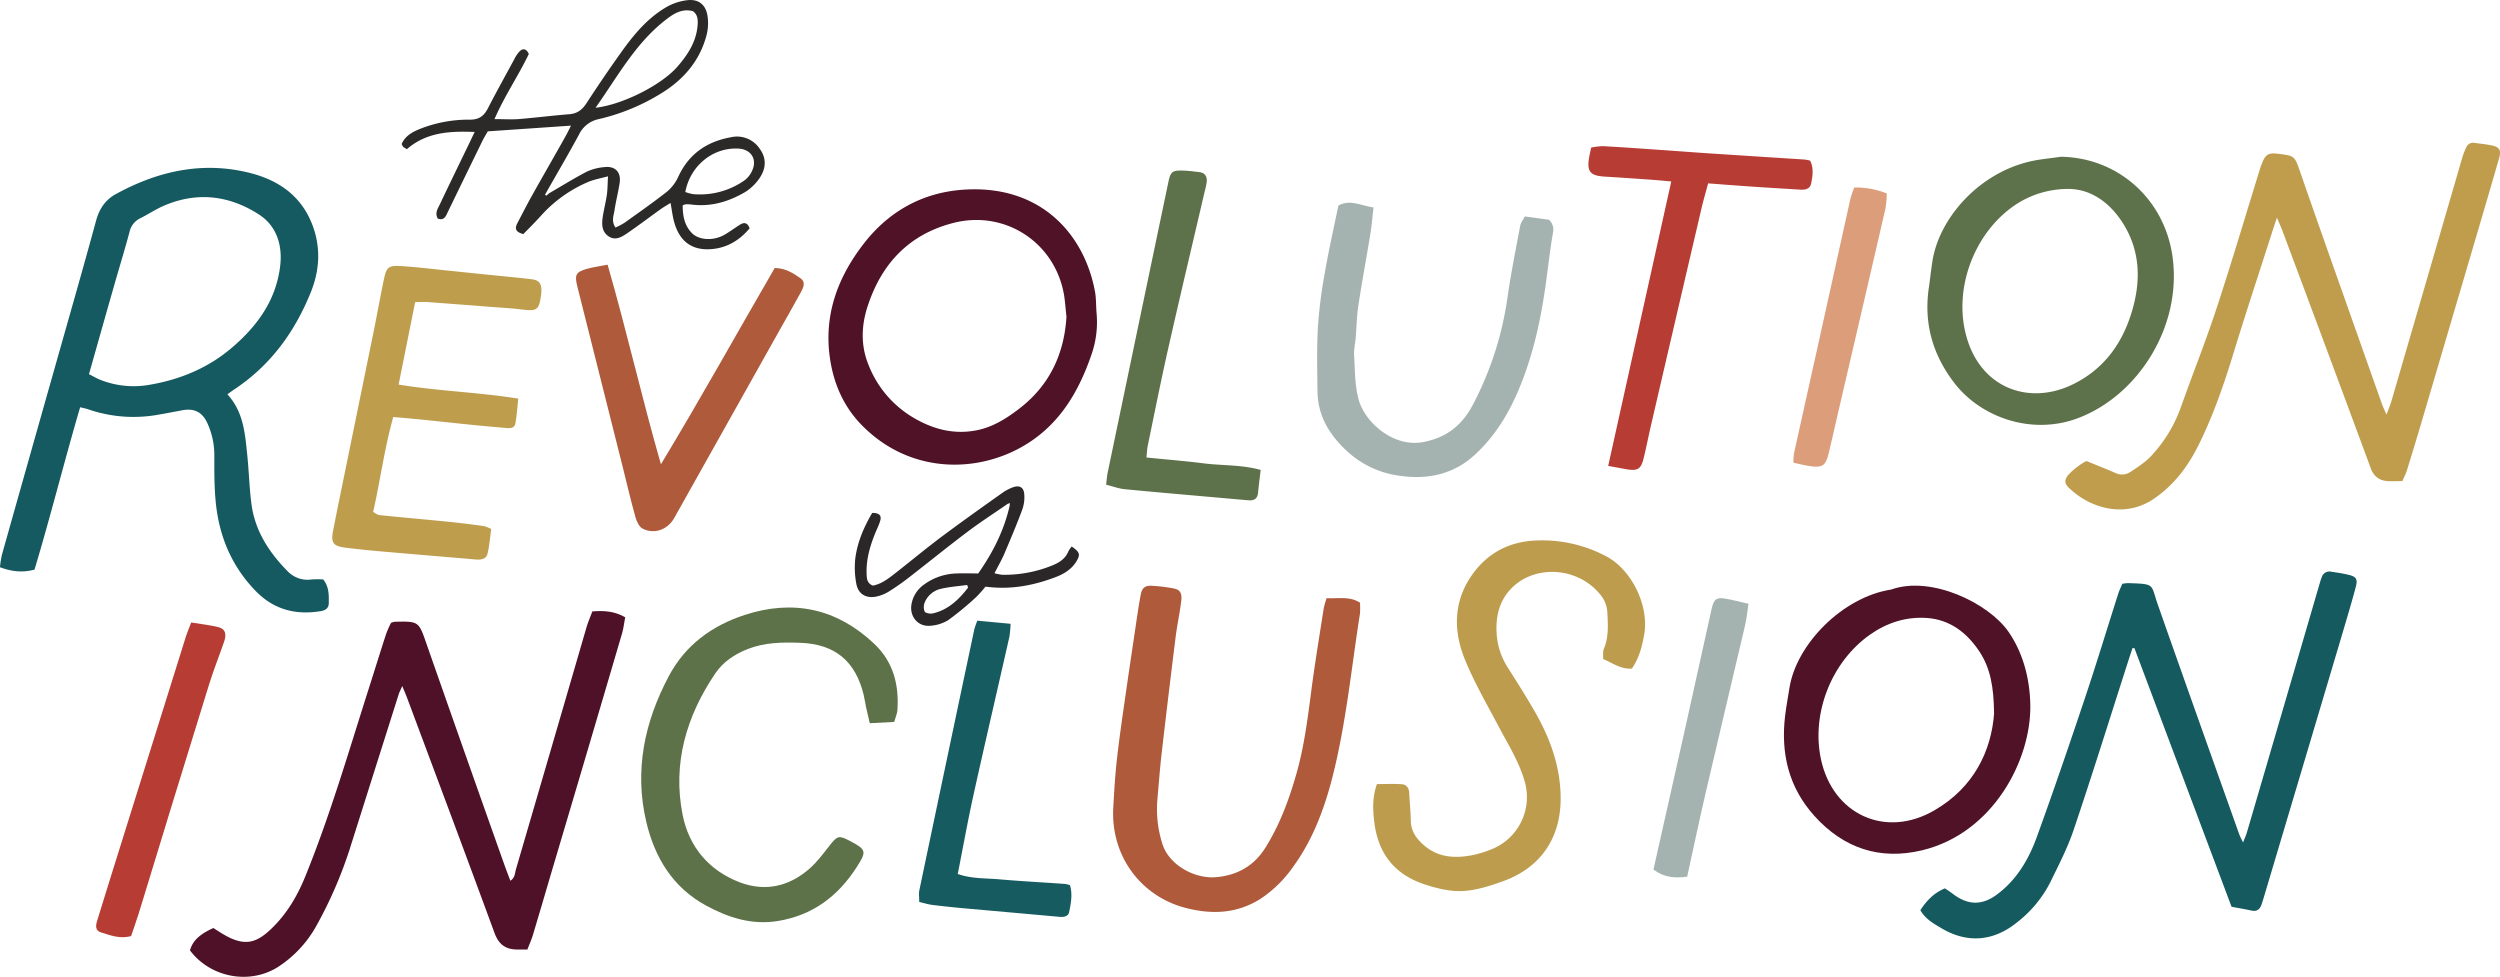 <svg xmlns="http://www.w3.org/2000/svg" viewBox="0 0 1171.85 457.88"><defs><style>.cls-1{fill:#145a60;}.cls-2{fill:#4f1127;}.cls-3{fill:#155a5f;}.cls-4{fill:#bf9d4d;}.cls-5{fill:#ae5a3b;}.cls-6{fill:#be9c4d;}.cls-7{fill:#4f1227;}.cls-8{fill:#5d724a;}.cls-9{fill:#5d7249;}.cls-10{fill:#be9d4d;}.cls-11{fill:#a5b3b0;}.cls-12{fill:#b73c34;}.cls-13{fill:#2c2929;}.cls-14{fill:#155b60;}.cls-15{fill:#dc9d7a;}.cls-16{fill:#2b2728;}</style></defs><g id="Layer_2" data-name="Layer 2"><g id="Layer_1-2" data-name="Layer 1"><path class="cls-1" d="M106.57,184.82c7.55,8.19,8.27,18.25,9.3,28.15.81,7.77,1,15.61,2,23.34,1.66,12.53,8.25,22.61,16.94,31.44a12.91,12.91,0,0,0,11.38,3.85,42.83,42.83,0,0,1,5.31,0c2.75,3.42,2.66,7.28,2.61,11.09,0,2.38-1.52,3.42-3.81,3.79-11.77,1.9-22-.72-30.52-9.53C108.38,265.18,102.6,251,101.09,235c-.67-7.1-.64-14.27-.62-21.41a36.08,36.08,0,0,0-3.36-15.44c-2.34-5-6.11-6.89-11.67-5.84-4.08.77-8.16,1.55-12.26,2.25a65.17,65.17,0,0,1-32-2.75c-1.06-.36-2.17-.56-3.61-.92-7.49,25.5-13.84,51-21.39,76.11-5.85,1.55-10.75.89-16.21-1.12A49.23,49.23,0,0,1,.91,260Q16.1,206.1,31.38,152.24C36,136,40.62,119.68,45.06,103.36c1.49-5.45,4.3-9.68,9.25-12.39,19.63-10.74,40.34-15.45,62.46-10,13.35,3.29,24.06,10.42,29.41,23.81,4.28,10.74,3.78,21.58-.45,32.09-7.48,18.6-18.83,34.31-35.78,45.56C109,183.08,108.06,183.77,106.57,184.82Zm-64.86-9.43c2,1,3.52,1.92,5.17,2.59a42.22,42.22,0,0,0,23.06,2.41c14.46-2.44,27.75-7.91,39-17.62,12-10.29,20.71-22.52,22.45-38.66,1-9.59-1.93-18.35-10-23.56-13.91-9-29.08-10.84-44.67-4.08-3.79,1.65-7.29,4-11,5.85a9.26,9.26,0,0,0-5,6.36c-2.27,8.49-4.87,16.89-7.27,25.34C49.57,147.56,45.75,161.12,41.71,175.39Z"/><path class="cls-2" d="M247.21,445.07c-2.23,0-3.72,0-5.2,0-5.25-.13-8.31-2.59-10.2-7.72-13.48-36.73-27.23-73.37-40.9-110-.62-1.67-1.34-3.29-2.36-5.77-.83,1.9-1.36,2.87-1.68,3.9q-11.56,36.51-23.1,73A200.14,200.14,0,0,1,148.28,434a54.21,54.21,0,0,1-17,18.61c-13.32,9.22-32.39,6-42.23-7.14C90.31,441,93.45,438,100,435l3.44,2.18c10.72,6.71,16.39,5.33,24.06-2.14,7-6.8,11.88-15.07,15.56-24.12,11.71-28.77,20.35-58.56,29.78-88.09,2.72-8.53,5.36-17.09,8.13-25.61a48.73,48.73,0,0,1,2.33-5.29,10.54,10.54,0,0,1,1.7-.48c11.45-.28,11.26-.17,15,10.58q18,51.44,36.22,102.74c.93,2.64,1.95,5.24,3,8.08,2.23-1.41,2.1-3.58,2.62-5.36q16.55-56.58,33-113.19c.77-2.64,1.88-5.18,2.81-7.71,5.65-.42,10.46-.08,15.42,2.78-.54,2.71-.83,5.32-1.57,7.81Q275.52,351.6,259.34,406c-3.2,10.81-6.35,21.64-9.6,32.44C249.09,440.57,248.13,442.66,247.21,445.07Z"/><path class="cls-3" d="M994.81,273.64a22.16,22.16,0,0,1,2.7-.31c12.92.42,10.55.39,13.9,9.95,12.63,36,25.46,71.92,38.23,107.86.36,1,.93,2,1.78,3.76.79-2.06,1.39-3.34,1.78-4.67q17-58,33.91-116c.38-1.28.73-2.56,1.22-3.79a3.74,3.74,0,0,1,4.39-2.46c2.63.4,5.27.77,7.85,1.38,4,.95,4.69,2,3.62,6-1.93,7.2-4.07,14.36-6.19,21.51q-18.37,61.76-36.79,123.51c-.38,1.27-.75,2.55-1.21,3.79-.79,2.15-2.2,3.19-4.63,2.65-2.9-.64-5.85-1.12-9.35-1.78q-22.73-60.51-45.52-121.22h-.93c-.77,2.36-1.56,4.73-2.32,7.1C988.89,336.93,980.76,363.06,972,389c-2.84,8.44-7,16.47-10.93,24.52a55.91,55.91,0,0,1-15.82,19c-10.92,8.76-23.2,9.75-35.23,2.57-3.64-2.17-7.5-4.28-9.87-8.44,2.9-4.49,6.35-8.11,11.52-10.24,1.26.87,2.52,1.65,3.68,2.55,6.88,5.29,13.53,5.61,20.55.44,9.31-6.84,15-16.49,18.81-27,7.81-21.51,15.21-43.17,22.48-64.86,5.53-16.51,10.58-33.18,15.88-49.77C993.55,276.39,994.22,275.08,994.81,273.64Z"/><path class="cls-4" d="M978.08,216.12c5,2.06,9.45,3.8,13.8,5.7a6.91,6.91,0,0,0,6.68-.58c3.45-2.24,7-4.56,9.79-7.53a65.68,65.68,0,0,0,14.07-23.27c5.43-15.31,11.47-30.4,16.54-45.82,7.09-21.56,13.53-43.32,20.25-65,.29-1,.61-1.89,1-2.82,1.58-4.33,3.07-5.28,7.43-4.75,8.14,1,7.94,1,10.7,9,9,26,18.25,51.91,27.4,77.85q5.37,15.24,10.77,30.47c.49,1.38,1.15,2.69,2.12,4.94,1-2.55,1.72-4.25,2.24-6q16.74-57.48,33.46-115a38.67,38.67,0,0,1,1.67-4.15,3.47,3.47,0,0,1,4-2.16c2.64.34,5.28.62,7.88,1.14,3.72.75,4.64,2.22,3.55,6-3.18,11.15-6.47,22.27-9.74,33.39q-13.34,45.28-26.68,90.55-3.32,11.21-6.78,22.35c-.53,1.7-1.38,3.31-2.13,5.07-2.59,0-4.91.17-7.19,0-3.79-.35-6.24-2.25-7.64-6q-20.6-55.73-41.43-111.38c-.62-1.66-1.36-3.28-2.55-6.13-1.32,4-2.29,6.92-3.22,9.84-5.71,17.82-11.59,35.6-17.07,53.5-4.61,15.09-9.73,29.93-16.83,44.06-5,9.85-11.45,18.22-20.64,24.46-13.79,9.36-30.28,4.21-40-5.44-1.49-1.47-1.91-3-.7-4.89C970.29,221.16,975.9,216.91,978.08,216.12Z"/><path class="cls-5" d="M621.84,280.38c5.63.3,10.83-1,15.63,2.13a33.5,33.5,0,0,1,0,5.13c-4.06,25.71-6.51,51.7-13,77-3.86,15-9.32,29.43-18.63,42.08a56.88,56.88,0,0,1-14.92,14.55c-11,7-22.75,7.48-35,4.35-21-5.35-35.4-24.3-34.08-47.22.43-7.62.88-15.26,1.74-22.84,1.16-10.2,2.66-20.37,4.12-30.54,1.62-11.32,3.34-22.63,5-33.95.61-4.1,1.22-8.2,2-12.28.58-3.14,1.94-4.37,5.12-4.21a72.5,72.5,0,0,1,10.37,1.26c2.83.54,3.93,2.1,3.53,5.61-.63,5.6-1.9,11.12-2.6,16.71q-3.39,27.15-6.54,54.34c-.88,7.59-1.44,15.21-2.11,22.81a53.54,53.54,0,0,0,2.36,20.16c2.86,9.6,14.86,16.81,25.76,15.65,9.71-1,17.34-5.43,22.55-13.76,6.65-10.65,11-22.3,14.43-34.29,3.75-12.95,5.38-26.28,7.13-39.61,1.68-12.83,3.81-25.59,5.79-38.37A40.34,40.34,0,0,1,621.84,280.38Z"/><path class="cls-6" d="M645.42,367.53c4.11,0,7.91-.19,11.68.07,2.23.16,3.36,1.8,3.46,4.16.19,4.3.68,8.6.74,12.9.06,4.52,2.16,7.8,5.31,10.79,6.73,6.4,14.78,7.05,23.28,5.45a50.71,50.71,0,0,0,9.49-2.91,26.32,26.32,0,0,0,15.24-31.91c-2.56-8.9-7.41-16.62-11.67-24.67-5.59-10.55-11.61-20.94-16.16-31.94-5.75-13.89-5.55-28.05,3.71-40.68,7-9.57,16.78-14.77,28.87-15.41a64.17,64.17,0,0,1,33.17,7.19c12.09,6.15,20.42,23,18.22,36.48-1,5.8-2.37,11.29-5.82,16.34-5.09.38-8.88-2.49-13.48-4.51.09-1.59-.25-3.36.33-4.74,2.38-5.6,1.91-11.45,1.63-17.21a14.06,14.06,0,0,0-2.61-7.33c-9.68-13-28.24-14.89-39.6-6.24-8.56,6.52-10.72,16.09-9.4,26.4a33.79,33.79,0,0,0,5.37,13.81c4.17,6.59,8.35,13.19,12.23,19.95,7.2,12.52,12.06,25.84,12.13,40.49.09,18.77-9.32,32.62-26.87,39-6.18,2.25-12.74,4.35-19.21,4.65-5.93.28-12.2-1.29-17.93-3.2q-20.5-6.87-23.3-28.76C643.47,379.64,643.19,373.88,645.42,367.53Z"/><path class="cls-7" d="M514,146.7a46,46,0,0,1-2.38,19.5c-5.73,16.67-14.19,31.52-29.5,41.38-22.45,14.46-55.18,15.19-78.19-8.32-8.82-9-13.46-20.16-15.05-32.43-2.59-19.92,4.1-37.34,16.14-52.81,11.71-15,27.37-23.74,46.4-25.09,36.46-2.57,57.06,21,61.92,48.17C513.82,140,513.72,143.07,514,146.7Zm-14.08,2c-.35-3.13-.59-6.28-1-9.39-3.68-25.12-27.38-41.1-52-34.82-20.81,5.31-33.72,19.09-40.23,39.08-2.95,9-3.29,18.34.37,27.35a49.71,49.71,0,0,0,20.85,24.72c9.41,5.61,19.54,8.3,30.55,5.91,7.32-1.59,13.5-5.54,19.31-10C491.75,180.81,498.74,166.32,499.88,148.74Z"/><path class="cls-8" d="M966,73.48c26.83.39,48.76,19.93,52.39,47.14,4.39,32.86-16.61,65.28-44.93,75.59-21.36,7.78-45.15-.54-57.62-17-10.12-13.32-14.13-28-11.7-44.45.61-4.1,1-8.23,1.67-12.33C909,101.62,929.15,79,955.62,74.9,959.06,74.36,962.52,74,966,73.48Zm4,15.09a44.68,44.68,0,0,0-23.46,6.27C925.79,107.45,915,135.32,922,158.64c7.07,23.64,29.41,31.32,49.49,21.59,15.71-7.62,24.57-21,28.71-37.49,3.16-12.61,2.54-25.05-4.2-36.62C989.58,95.14,980.3,88.75,970,88.57Z"/><path class="cls-7" d="M951.69,330.45c.43,25.81-17.43,60.1-50.7,68.11-19.78,4.76-36.78-.92-50.46-16.05C838.33,369,834.62,353,836.78,335.29c.52-4.28,1.34-8.53,2-12.79,3.18-20.38,24.74-42.6,47.7-46.16,18.71-6.7,45.65,6.34,55,19.81C947.67,305.14,951.44,316.76,951.69,330.45Zm-17,3.73c-.13-12.17-1.74-21-6.8-28.69-5.81-8.84-13.82-15.06-24.67-15.82-9.69-.67-18.68,2.17-26.73,7.85-18,12.7-27.53,36.78-22.95,58.32,5.51,25.91,30.24,37.37,53.19,24C925.19,369.15,933.47,352,934.73,334.18Z"/><path class="cls-9" d="M419.14,338.4,407.7,339c-.65-2.77-1.23-5.12-1.74-7.48-.42-1.94-.66-3.93-1.13-5.85-3.86-15.79-13.46-23.79-29.71-24.36-8.3-.3-16.61-.22-24.58,2.9-6.23,2.44-11.64,6.06-15.32,11.53-13.5,20-20,42.1-15.27,66.12,2.95,15,12.32,26.22,26.86,31.74,12,4.54,23.34,1.88,32.91-6.68,3.43-3.07,6.25-6.88,9.11-10.53,3.66-4.66,4.34-4.94,9.44-2.27,7.85,4.11,8.07,4.9,3.32,12.31-8.77,13.68-20.72,22.67-37.07,25.3-12.11,1.94-23-1.56-33.45-7.19C315.34,416,306.9,402,302.94,385.25c-5.68-24.05-.88-46.74,10.54-68.29,7.76-14.64,20.3-23.71,35.56-28.7,22.73-7.44,43.3-3.05,60.83,13.59,8.85,8.41,11.57,19.09,10.8,30.89C420.56,334.48,419.76,336.18,419.14,338.4Z"/><path class="cls-10" d="M186.85,180.26c18.68,3.09,37.21,3.56,56.09,6.59-.49,4.38-.71,8.13-1.4,11.79-.37,2-2.31,2.16-4.07,2-5-.44-9.93-.86-14.88-1.36-8.42-.85-16.83-1.78-25.25-2.63-4.1-.42-8.21-.75-13-1.19-4.15,14.73-6.05,29.61-9.44,44.53,1.1.55,2,1.37,3,1.47,10.89,1.11,21.81,2.06,32.71,3.15,5.44.55,10.87,1.25,16.29,2a16.31,16.31,0,0,1,3.35,1.37c-.55,3.87-.82,7.82-1.74,11.61-.58,2.4-3,2.88-5.3,2.68-15.22-1.3-30.43-2.56-45.64-3.9-5.29-.46-10.58-1-15.84-1.68-5.63-.74-6.7-2.34-5.59-8q1.92-9.73,3.92-19.47,7.45-36.49,14.92-73c1.69-8.28,3.16-16.59,4.88-24.86,1.3-6.23,2.15-7,8.31-6.63,8,.53,15.86,1.51,23.79,2.31l16.33,1.68c6.94.71,13.88,1.33,20.8,2.15,3.69.45,4.8,2,4.67,5.73,0,.5,0,1-.11,1.49-1,7.33-1.84,7.89-9.35,6.95-4.61-.57-9.26-.81-13.89-1.17q-14.91-1.17-29.81-2.27c-1.8-.13-3.61,0-6,0C192.05,154.34,189.53,166.9,186.85,180.26Z"/><path class="cls-11" d="M627.35,96.37c5.42-3.06,10.48,0,16.48.88-.53,4.57-.84,8.47-1.47,12.31-1.83,11.22-3.93,22.4-5.64,33.63-.77,5.06-.82,10.22-1.25,15.33-.22,2.63-.93,5.28-.76,7.87.47,7.08.3,14.41,2.2,21.13,2.9,10.31,16.14,22.4,30.28,19.68,11.21-2.16,18.28-8.15,23.18-17.45a153.62,153.62,0,0,0,16.23-50.21c1.62-11.25,3.85-22.41,5.95-33.59.28-1.48,1.34-2.81,2.19-4.5L726.09,103a6.33,6.33,0,0,1,1.85,6.07c-1.41,8.28-2.32,16.65-3.5,25-2.5,17.54-6.38,34.71-13.62,51-4.57,10.27-10.5,19.55-18.65,27.31C682,222.16,669.83,225,656,223a44.86,44.86,0,0,1-25.11-12c-7.82-7.35-13.16-16.22-13.32-27.37-.14-10-.37-20,.17-29.91a215.65,215.65,0,0,1,3.1-25C622.63,118.19,625,107.75,627.35,96.37Z"/><path class="cls-5" d="M284.8,124.06c9.11,31.57,16.11,62.69,25,93.56,18.41-30.41,35.57-61.37,53.34-92,5.11.09,8.78,2.47,12.22,4.91,2.36,1.67,1.25,4.24.1,6.34-3.28,6-6.63,11.89-10,17.83l-49.47,88.18c-3,5.34-9.24,7.71-14.72,4.94-1.59-.8-2.78-3.21-3.32-5.11-2.19-7.82-4.06-15.73-6-23.6q-10.67-42.43-21.34-84.87c-1.37-5.44-.72-6.76,4.66-8.28C278.09,125.21,281,124.82,284.8,124.06Z"/><path class="cls-12" d="M753.82,218.4c9.92-44.76,19.67-88.71,29.57-133.35-4.48-.39-8.35-.77-12.23-1q-9.43-.69-18.9-1.26c-6.92-.42-8.53-2.37-7.35-9.13.23-1.3.53-2.59.91-4.46a29.77,29.77,0,0,1,5.57-.69c9,.49,17.92,1.14,26.88,1.76,7.46.51,14.92,1.09,22.39,1.59q22.4,1.47,44.79,2.89c1,.07,1.94.32,3,.51,1.83,3.54,1.2,7.18.51,10.7-.5,2.6-2.72,3.09-5.07,2.94-8.46-.54-16.92-1-25.38-1.62-5.77-.39-11.53-.85-17.84-1.33-1.09,4.09-2.21,7.86-3.1,11.67q-11.88,50.87-23.68,101.73c-1.2,5.17-2.2,10.39-3.47,15.53-1.23,5-2.77,5.91-7.84,5.11C759.94,219.52,757.27,219,753.82,218.4Z"/><path class="cls-13" d="M257.43,90.58c5.87-3.41,11.63-7,17.65-10.13a24.39,24.39,0,0,1,8.15-2.11c5.11-.64,8,2.34,7.22,7.42-.64,4.27-1.76,8.47-2.39,12.73-.37,2.5-1.63,5.14.44,8.17a35.38,35.38,0,0,0,4.25-2.24C299.37,99.67,306.06,95,312.44,90A19.46,19.46,0,0,0,317.87,83c4.92-10.78,13.35-16.62,24.76-18.67a12.77,12.77,0,0,1,13.5,5.43c3.26,4.47,2.91,9.22.05,13.51a22.44,22.44,0,0,1-7,6.81c-7.75,4.52-16.13,7-25.29,5.77a15.91,15.91,0,0,0-2.49-.09,7.54,7.54,0,0,0-1.4.49c0,4.73.75,9.33,4.32,13,3.39,3.45,10.27,3.73,15.39.73,2.43-1.42,4.7-3.13,7.1-4.63,1.77-1.11,3.43-1.33,4.57,1.66-4.35,5.23-9.94,8.85-16.92,9.66-9.91,1.17-16.15-3.43-18.61-13.21-.64-2.53-.95-5.15-1.52-8.34-1.69,1.06-3.23,1.92-4.66,2.94-5.14,3.68-10.18,7.5-15.38,11.07-2.74,1.89-5.81,3.91-9.16,1.55-3.12-2.21-3.1-5.7-2.59-9.07s1.42-6.83,1.92-10.28c.36-2.53.33-5.11.54-8.68-3.76,1-6.69,1.53-9.34,2.66a62.54,62.54,0,0,0-21.78,15.48C251,104,248,107,245.29,109.72c-3.83-1-4-2.73-2.79-5.09,2.32-4.4,4.56-8.85,7-13.19C254.68,82.16,260,73,265.19,63.7c.79-1.39,1.45-2.84,2.46-4.81l-39,2.68c-.74,1.3-1.7,2.81-2.49,4.42q-8.08,16.53-16.12,33.11c-1,2.05-1.71,4.51-4.84,3.35-1.49-2.66.06-4.71,1-6.72,4.54-9.6,9.21-19.14,13.82-28.7.71-1.46,1.4-2.93,2.46-5.18-11.86-.47-22.64.17-31.75,8.06A11,11,0,0,1,189,68.82a5,5,0,0,1-.72-1.32c1.51-3.49,4.44-5.31,7.69-6.71a61.74,61.74,0,0,1,24.32-4.7c4.42,0,6.61-1.83,8.46-5.41C232.7,43,236.9,35.46,241,27.89a15.71,15.71,0,0,1,2.46-3.72c1.62-1.62,3.22-1.49,4.42,1.14-4.77,10-11.27,19.44-16.09,30.52,4.34,0,7.81.23,11.23,0,8-.65,15.88-1.66,23.84-2.29,3.7-.29,6-2.05,8-5.08q7.74-11.92,16-23.51c6-8.46,12.55-16.47,21.69-21.73A25.71,25.71,0,0,1,322.27.08c5.07-.56,8.42,2,9.31,7a22.49,22.49,0,0,1-.37,9.31C328.19,28,321,36.69,311,43.09A97.16,97.16,0,0,1,280.8,55.8a13.26,13.26,0,0,0-9.39,7.25c-4.79,8.91-9.93,17.62-14.93,26.42l-1,1.82.61.43Zm21.73-40.07c12.58-1.42,30.88-10.62,38.39-19.29,4.95-5.7,9-11.92,9.47-19.79.16-2.42-.06-4.64-2.24-6.2-4.46-1.19-8.09.61-11.53,3.15C298.33,19.41,289.78,35.49,279.16,50.51ZM321.23,90a20.52,20.52,0,0,0,3.66,1,36.36,36.36,0,0,0,24.05-6.43A11.42,11.42,0,0,0,352.56,80c2.49-5.39-.55-10.08-6.51-10.35C334.17,69.05,323.55,77.65,321.23,90Z"/><path class="cls-8" d="M590.93,220.27c-.45,3.91-.91,7.31-1.23,10.73-.27,2.77-1.88,3.71-4.41,3.51-3.65-.29-7.29-.63-10.93-.95-15.72-1.4-31.45-2.73-47.16-4.25-2.85-.28-5.62-1.34-8.72-2.11.29-2.36.38-4,.71-5.57q14.2-68.15,28.47-136.28c1-4.79,1.8-5.53,6.64-5.4,2.65.07,5.29.42,7.92.73s3.66,2.1,3.42,4.57a33.16,33.16,0,0,1-.92,4.36c-5.71,24.53-11.54,49-17.1,73.6-3.44,15.2-6.46,30.48-9.63,45.74-.33,1.58-.36,3.23-.6,5.5,9.24.93,18.13,1.64,27,2.76C573,218.31,581.84,217.76,590.93,220.27Z"/><path class="cls-14" d="M458.11,290.93l15.59,1.47a50.75,50.75,0,0,1-.56,6.1c-5.6,24.76-11.37,49.48-16.86,74.27-2.68,12.14-4.86,24.4-7.34,36.9,6.51,2.29,13,1.94,19.38,2.5,10.27.89,20.58,1.44,30.87,2.16a14.66,14.66,0,0,1,2.34.58c1.29,4.19.47,8.43-.37,12.58-.42,2.09-2.45,2.45-4.44,2.27q-22.37-2-44.74-4-7.46-.66-14.88-1.58c-2.06-.26-4.07-.9-6.21-1.39,0-2.27-.28-3.95.05-5.5Q443.75,356.17,456.7,295A39,39,0,0,1,458.11,290.93Z"/><path class="cls-12" d="M89.6,291.79c4.62.76,8.73,1.17,12.7,2.16,3.22.8,4,3.05,2.79,6.71-2.3,6.74-5,13.37-7.09,20.17Q81.38,374.52,65,428.26c-1.11,3.6-2.42,7.15-3.56,10.53-5.34,1.45-9.74-.41-14.12-1.75-2.72-.83-2.49-3.15-1.8-5.39,2.36-7.6,4.7-15.2,7.07-22.8q17-54.36,34-108.71C87.28,297.64,88.32,295.22,89.6,291.79Z"/><path class="cls-15" d="M869.18,87.88a39.32,39.32,0,0,1,15.23,2.79,48.85,48.85,0,0,1-.59,6.91q-9.5,41.28-19.14,82.53c-2.47,10.62-4.89,21.25-7.38,31.86-1.5,6.41-2.93,7.42-9.35,6.45-2.26-.34-4.48-.93-7.3-1.54a27.7,27.7,0,0,1,.26-4.29c3.72-16.93,7.51-33.85,11.26-50.78q7.61-34.34,15.2-68.69A48.28,48.28,0,0,1,869.18,87.88Z"/><path class="cls-11" d="M790.85,410.93c-5.86.81-10.94.34-15.82-3.34,4.77-21.22,9.5-42.12,14.17-63,4.41-19.8,8.74-39.61,13.16-59.41,1-4.4,2.34-5.31,6.59-4.55,3.35.59,6.64,1.48,10.65,2.4-.6,3.79-.89,7-1.62,10.14-6.09,26-12.32,52-18.36,78C796.6,384.15,793.86,397.22,790.85,410.93Z"/><path class="cls-16" d="M472.3,236.2c-6.27,4.34-12.7,8.48-18.79,13.07-9.29,7-18.32,14.35-27.53,21.47a108.8,108.8,0,0,1-9.39,6.56,18.48,18.48,0,0,1-5.95,2.36c-4.75.93-8.37-1.25-9.24-6a40.16,40.16,0,0,1-.49-11.88c.9-7.12,3.63-13.75,7.13-20,.33-.58.7-1.14.83-1.36,3.25,0,4.46,1.18,3.72,3.7-.61,2.06-1.61,4-2.42,6-2.44,6.05-4.2,12.25-3.95,18.87.08,2.16.13,4.39,2.92,5.5,3.85-.69,7-3.07,10.15-5.52,7.2-5.63,14.24-11.48,21.56-17,9.58-7.17,19.34-14.09,29.07-21a21.39,21.39,0,0,1,4.83-2.53c3-1.13,5.06-.09,5.34,3a17.08,17.08,0,0,1-.87,7.31c-2.59,7-5.48,13.85-8.4,20.7-1.29,3-2.94,5.87-4.66,9.26a24.56,24.56,0,0,0,3.58.71,59.28,59.28,0,0,0,22.91-4.14c3.48-1.34,6.61-3.1,8.14-6.83a11.86,11.86,0,0,1,1.56-2.28c3.77,2.58,4.11,3.71,2.35,6.73-2.2,3.79-5.74,6-9.65,7.52-9.89,3.8-20.09,5.85-30.75,4.82l-2.39-.24a52.94,52.94,0,0,1-4.48,5,141.16,141.16,0,0,1-13,10.71,18.42,18.42,0,0,1-8.42,2.61c-5.69.53-9.72-4.3-8.77-10a14.15,14.15,0,0,1,5.59-9.09,26.93,26.93,0,0,1,15.76-5.43c3.31-.15,6.63,0,9.94,0,7-10,12.13-20.25,14.74-31.74l.1-1.27Zm-18.51,39.24-.44-1.24c-4.15.58-8.36.86-12.41,1.82a10.79,10.79,0,0,0-7.39,6.13,5.78,5.78,0,0,0-.14,4.48c.41.79,2.65,1.18,3.88.89C444.54,285.83,449.46,281,453.79,275.44Z"/></g></g></svg>